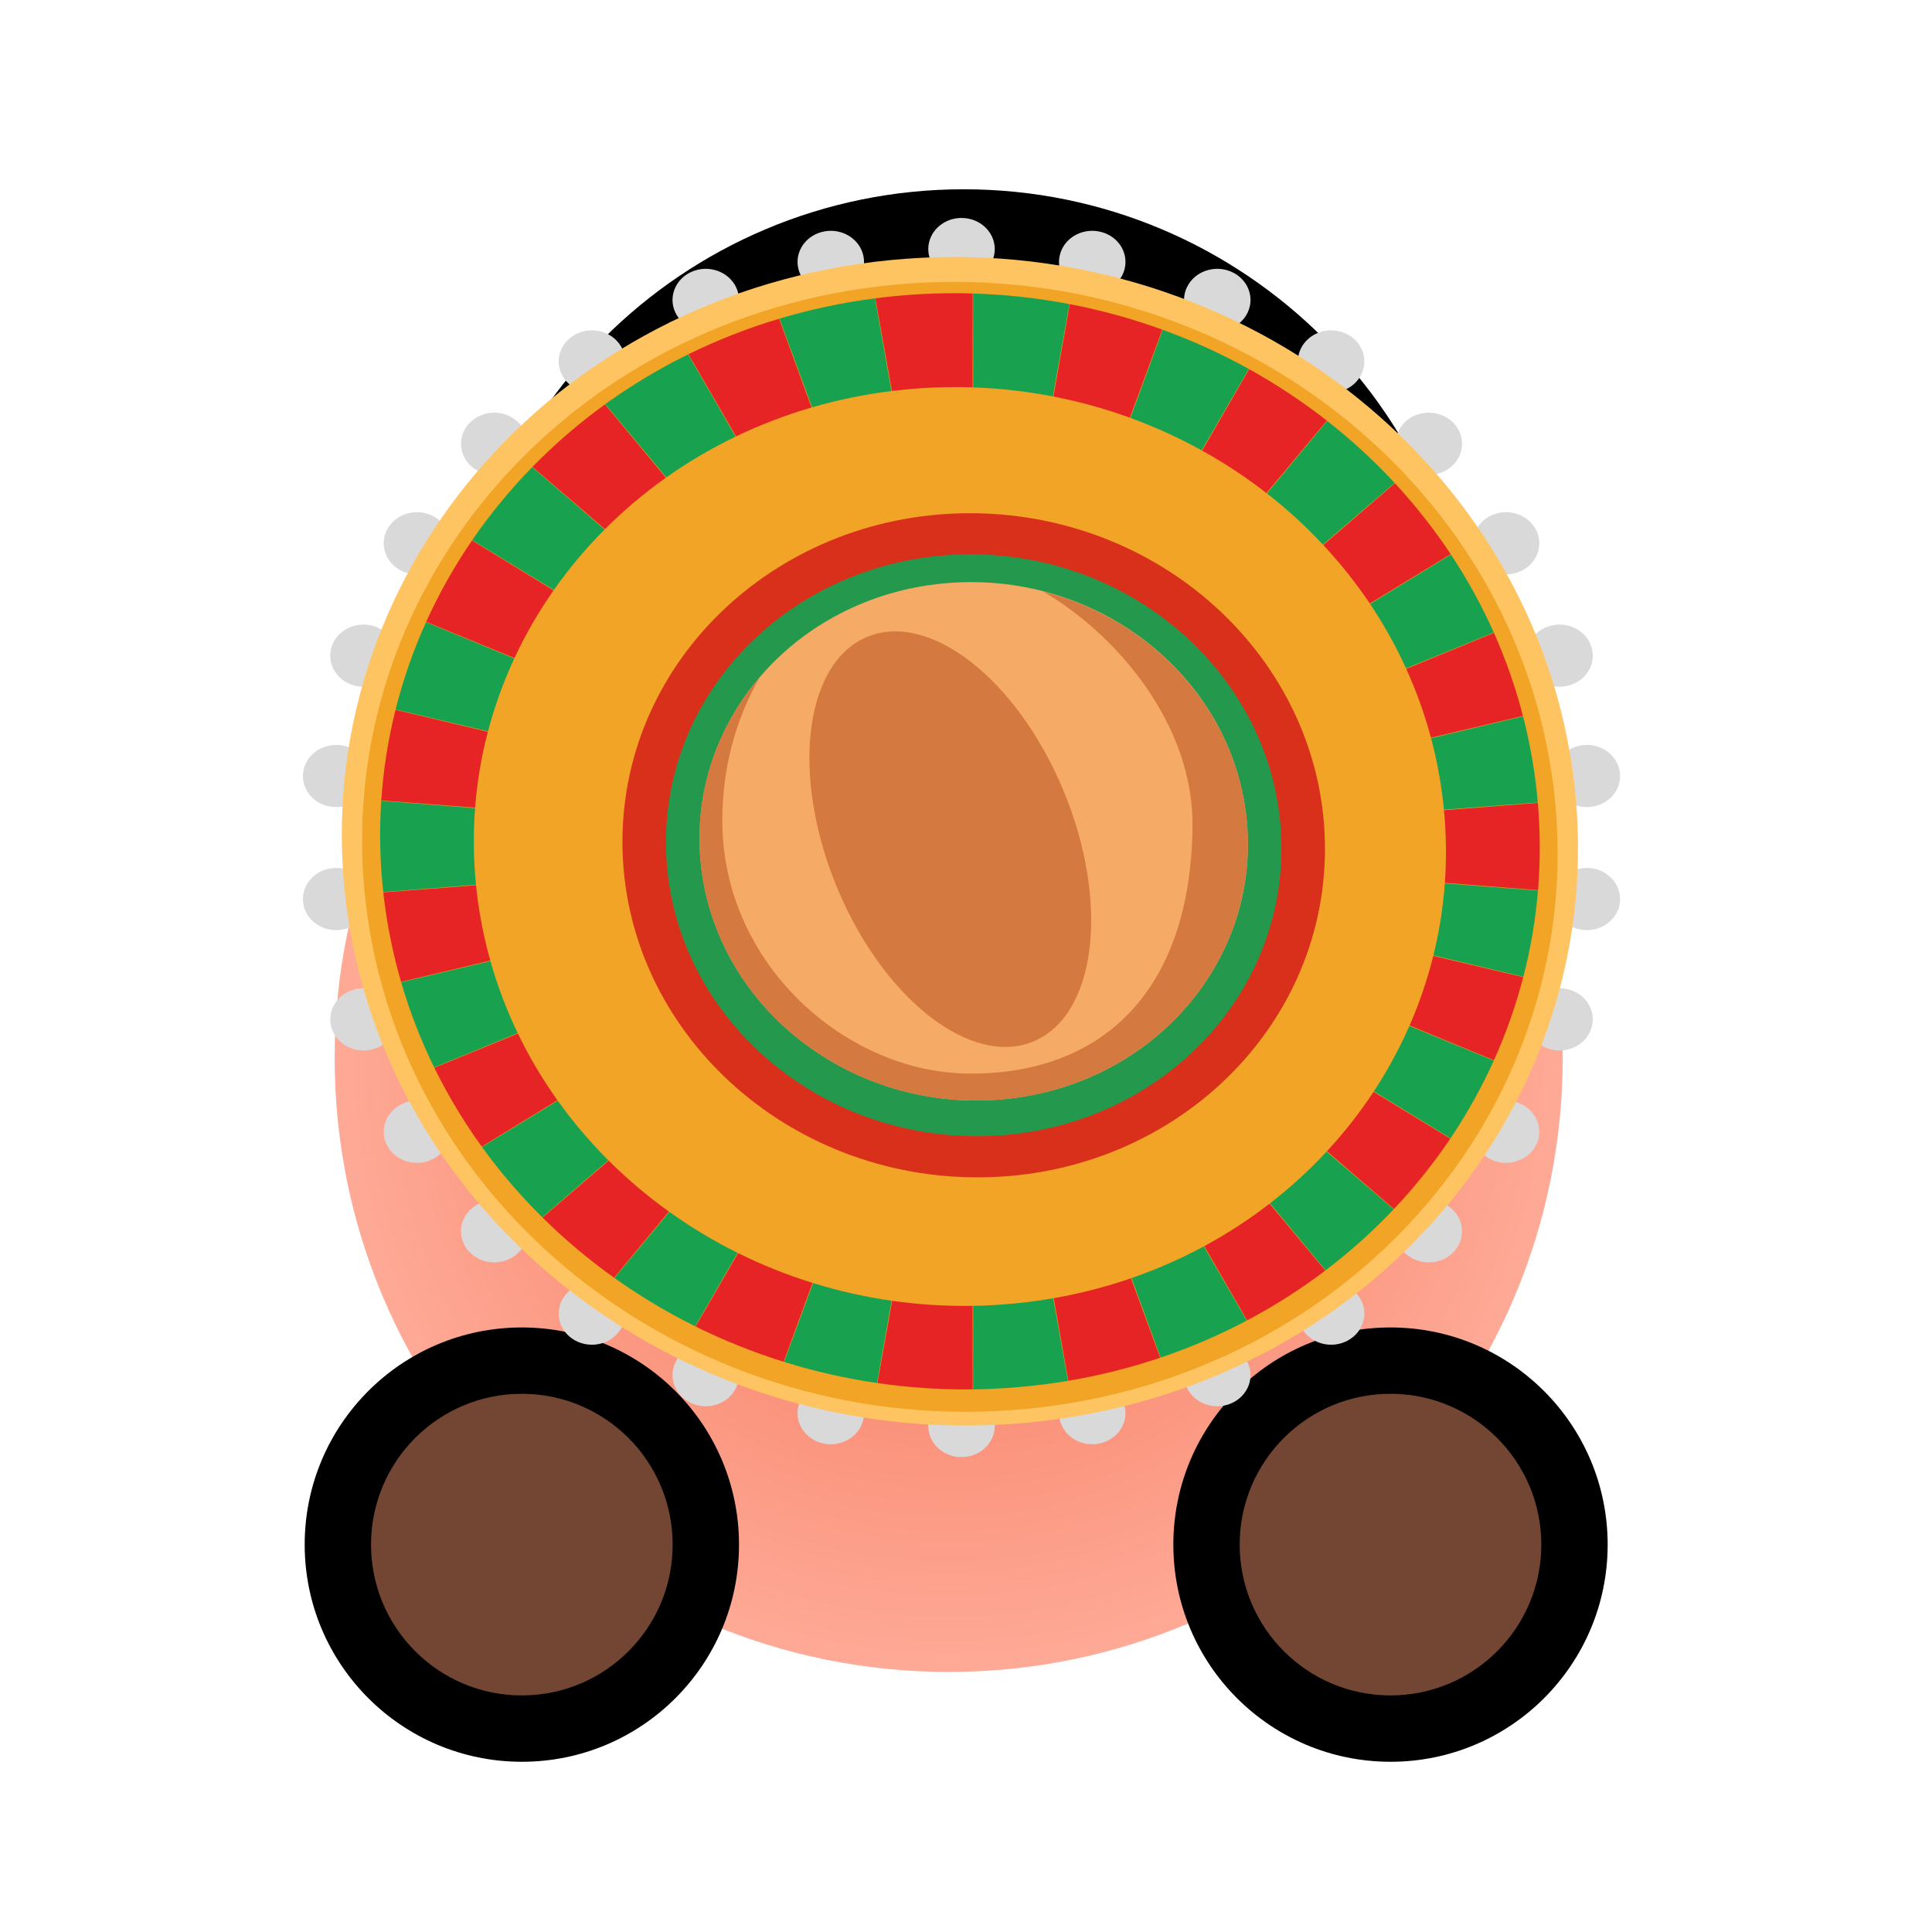 <svg width="129" height="129" viewBox="0 0 129 129" fill="none" xmlns="http://www.w3.org/2000/svg">
<path d="M32.344 47.139C32.344 64.536 46.447 78.638 63.844 78.638C81.241 78.637 95.344 64.534 95.344 47.137C95.344 29.74 81.241 15.637 63.844 15.638C46.447 15.638 32.344 29.742 32.344 47.139Z" fill="#0B4071"/>
<path fill-rule="evenodd" clip-rule="evenodd" d="M64.344 12.638C83.121 12.637 98.344 27.859 98.344 46.637C98.344 65.414 83.121 80.637 64.344 80.638C45.566 80.639 30.344 65.417 30.344 46.639C30.344 27.861 45.566 12.639 64.344 12.638ZM93.153 46.637C93.153 30.726 80.255 17.828 64.344 17.828C48.433 17.829 35.534 30.728 35.534 46.639C35.534 62.55 48.433 75.448 64.344 75.448C80.255 75.447 93.153 62.548 93.153 46.637Z" fill="black"/>
<path d="M63.344 29.637C85.987 29.637 104.344 48.005 104.344 70.637C104.344 93.268 85.987 111.637 63.344 111.637C40.7 111.637 22.344 93.268 22.344 70.637C22.344 48.005 40.7 29.637 63.344 29.637Z" fill="url(#paint0_radial_2081_40)"/>
<path d="M22.344 103.132C22.344 110.035 27.94 115.633 34.844 115.634C41.747 115.636 47.344 110.04 47.344 103.137C47.344 96.233 41.747 90.636 34.844 90.634C27.94 90.633 22.344 96.228 22.344 103.132Z" fill="#724633"/>
<path fill-rule="evenodd" clip-rule="evenodd" d="M34.844 88.634C42.852 88.635 49.344 95.129 49.344 103.137C49.344 111.145 42.852 117.635 34.844 117.634C26.836 117.632 20.344 111.139 20.344 103.131C20.344 95.123 26.836 88.632 34.844 88.634ZM44.913 103.136C44.913 97.575 40.405 93.065 34.844 93.064C29.282 93.063 24.774 97.57 24.774 103.132C24.774 108.693 29.282 113.202 34.844 113.203C40.405 113.204 44.913 108.697 44.913 103.136Z" fill="black"/>
<path d="M80.344 103.132C80.344 110.035 85.94 115.633 92.844 115.634C99.747 115.636 105.344 110.04 105.344 103.137C105.344 96.233 99.747 90.636 92.844 90.634C85.94 90.633 80.344 96.228 80.344 103.132Z" fill="#724633"/>
<path fill-rule="evenodd" clip-rule="evenodd" d="M92.844 88.634C100.852 88.635 107.344 95.129 107.344 103.137C107.344 111.145 100.852 117.635 92.844 117.634C84.836 117.632 78.344 111.139 78.344 103.131C78.344 95.123 84.836 88.632 92.844 88.634ZM102.913 103.136C102.913 97.575 98.405 93.065 92.844 93.064C87.282 93.063 82.774 97.57 82.774 103.132C82.774 108.693 87.282 113.202 92.844 113.203C98.405 113.204 102.913 108.697 102.913 103.136Z" fill="black"/>
<path d="M66.42 16.63C66.42 17.777 65.426 18.706 64.201 18.706C62.975 18.706 61.981 17.777 61.981 16.63C61.981 15.483 62.975 14.553 64.201 14.553C65.426 14.553 66.42 15.483 66.42 16.63Z" fill="#D9D9D9"/>
<path d="M101.67 38.075C100.609 38.648 99.251 38.308 98.639 37.315C98.026 36.321 98.389 35.051 99.451 34.477C100.512 33.904 101.869 34.244 102.482 35.238C103.095 36.231 102.731 37.501 101.67 38.075Z" fill="#D9D9D9"/>
<path d="M99.451 77.367C98.389 76.794 98.026 75.523 98.639 74.53C99.251 73.537 100.609 73.196 101.67 73.77C102.731 74.343 103.095 75.614 102.482 76.607C101.87 77.6 100.512 77.941 99.451 77.367Z" fill="#D9D9D9"/>
<path d="M61.981 95.215C61.981 94.068 62.975 93.138 64.201 93.138C65.426 93.138 66.42 94.068 66.42 95.215C66.42 96.362 65.426 97.292 64.201 97.292C62.975 97.292 61.981 96.362 61.981 95.215Z" fill="#D9D9D9"/>
<path d="M26.731 73.77C27.793 73.197 29.15 73.537 29.763 74.53C30.375 75.524 30.012 76.794 28.95 77.367C27.889 77.941 26.532 77.601 25.919 76.607C25.306 75.614 25.67 74.344 26.731 73.77Z" fill="#D9D9D9"/>
<path d="M28.95 34.478C30.012 35.051 30.375 36.321 29.763 37.315C29.15 38.308 27.793 38.648 26.731 38.075C25.67 37.501 25.306 36.231 25.919 35.238C26.532 34.245 27.889 33.904 28.95 34.478Z" fill="#D9D9D9"/>
<path d="M75.1 17.92C74.845 19.042 73.667 19.758 72.468 19.52C71.269 19.281 70.504 18.178 70.759 17.056C71.014 15.934 72.192 15.218 73.391 15.457C74.59 15.695 75.355 16.798 75.1 17.92Z" fill="#D9D9D9"/>
<path d="M104.816 45.755C103.651 46.11 102.399 45.513 102.02 44.422C101.641 43.331 102.279 42.16 103.445 41.805C104.61 41.45 105.862 42.047 106.241 43.139C106.62 44.229 105.982 45.401 104.816 45.755Z" fill="#D9D9D9"/>
<path d="M93.916 83.758C93.005 82.99 92.932 81.677 93.752 80.825C94.572 79.972 95.975 79.903 96.886 80.671C97.797 81.438 97.87 82.751 97.05 83.604C96.23 84.456 94.827 84.525 93.916 83.758Z" fill="#D9D9D9"/>
<path d="M53.301 93.925C53.556 92.803 54.734 92.087 55.933 92.325C57.132 92.564 57.897 93.666 57.642 94.788C57.388 95.91 56.209 96.627 55.01 96.388C53.812 96.15 53.046 95.047 53.301 93.925Z" fill="#D9D9D9"/>
<path d="M23.585 66.089C24.751 65.735 26.003 66.332 26.381 67.423C26.76 68.514 26.122 69.685 24.957 70.04C23.791 70.394 22.539 69.797 22.16 68.706C21.782 67.615 22.419 66.444 23.585 66.089Z" fill="#D9D9D9"/>
<path d="M34.485 28.087C35.396 28.855 35.47 30.168 34.65 31.02C33.829 31.873 32.426 31.942 31.515 31.174C30.605 30.407 30.531 29.093 31.351 28.241C32.171 27.388 33.574 27.32 34.485 28.087Z" fill="#D9D9D9"/>
<path d="M83.305 20.872C82.806 21.919 81.494 22.391 80.375 21.924C79.255 21.457 78.751 20.23 79.25 19.182C79.748 18.134 81.06 17.663 82.18 18.129C83.299 18.596 83.803 19.824 83.305 20.872Z" fill="#D9D9D9"/>
<path d="M106.187 53.881C104.968 54.001 103.876 53.173 103.748 52.032C103.62 50.892 104.504 49.87 105.723 49.75C106.942 49.63 108.034 50.457 108.162 51.598C108.291 52.739 107.406 53.761 106.187 53.881Z" fill="#D9D9D9"/>
<path d="M87.084 88.932C86.363 88.004 86.583 86.705 87.574 86.031C88.566 85.357 89.954 85.562 90.674 86.49C91.395 87.418 91.175 88.717 90.183 89.391C89.192 90.066 87.804 89.86 87.084 88.932Z" fill="#D9D9D9"/>
<path d="M45.097 90.973C45.595 89.925 46.907 89.454 48.027 89.921C49.146 90.387 49.65 91.615 49.151 92.663C48.653 93.711 47.341 94.182 46.221 93.715C45.102 93.249 44.598 92.021 45.097 90.973Z" fill="#D9D9D9"/>
<path d="M22.214 57.964C23.433 57.844 24.525 58.672 24.653 59.812C24.781 60.953 23.897 61.975 22.678 62.095C21.459 62.215 20.367 61.387 20.239 60.247C20.111 59.106 20.995 58.084 22.214 57.964Z" fill="#D9D9D9"/>
<path d="M41.318 22.913C42.039 23.841 41.819 25.14 40.828 25.814C39.836 26.488 38.448 26.282 37.728 25.354C37.007 24.426 37.227 23.128 38.219 22.453C39.21 21.779 40.598 21.985 41.318 22.913Z" fill="#D9D9D9"/>
<path d="M90.674 25.355C89.953 26.283 88.566 26.488 87.574 25.814C86.582 25.14 86.363 23.841 87.083 22.913C87.803 21.985 89.191 21.78 90.183 22.454C91.174 23.128 91.394 24.427 90.674 25.355Z" fill="#D9D9D9"/>
<path d="M105.723 62.095C104.504 61.975 103.62 60.953 103.748 59.813C103.876 58.672 104.968 57.844 106.187 57.964C107.406 58.084 108.29 59.106 108.162 60.247C108.034 61.388 106.942 62.215 105.723 62.095Z" fill="#D9D9D9"/>
<path d="M79.25 92.663C78.752 91.615 79.255 90.388 80.375 89.921C81.495 89.454 82.806 89.926 83.305 90.974C83.803 92.022 83.3 93.249 82.18 93.716C81.06 94.182 79.749 93.711 79.25 92.663Z" fill="#D9D9D9"/>
<path d="M37.728 86.49C38.448 85.562 39.836 85.356 40.827 86.031C41.819 86.705 42.039 88.004 41.318 88.931C40.598 89.859 39.21 90.065 38.218 89.391C37.227 88.717 37.007 87.418 37.728 86.49Z" fill="#D9D9D9"/>
<path d="M22.678 49.749C23.897 49.869 24.781 50.891 24.653 52.032C24.525 53.173 23.433 54 22.214 53.88C20.995 53.761 20.111 52.739 20.239 51.598C20.367 50.457 21.459 49.63 22.678 49.749Z" fill="#D9D9D9"/>
<path d="M49.151 19.182C49.65 20.23 49.146 21.457 48.026 21.924C46.907 22.39 45.595 21.919 45.096 20.871C44.598 19.823 45.102 18.596 46.221 18.129C47.341 17.663 48.653 18.134 49.151 19.182Z" fill="#D9D9D9"/>
<path d="M96.886 31.174C95.975 31.942 94.572 31.873 93.752 31.02C92.932 30.168 93.005 28.855 93.916 28.087C94.827 27.32 96.23 27.389 97.05 28.241C97.87 29.093 97.797 30.407 96.886 31.174Z" fill="#D9D9D9"/>
<path d="M103.444 70.04C102.279 69.685 101.641 68.513 102.02 67.422C102.398 66.332 103.65 65.735 104.816 66.089C105.982 66.444 106.62 67.615 106.241 68.706C105.862 69.797 104.61 70.394 103.444 70.04Z" fill="#D9D9D9"/>
<path d="M70.759 94.788C70.504 93.666 71.269 92.563 72.468 92.325C73.667 92.086 74.846 92.803 75.1 93.925C75.355 95.047 74.59 96.149 73.391 96.388C72.192 96.626 71.014 95.91 70.759 94.788Z" fill="#D9D9D9"/>
<path d="M31.515 80.671C32.426 79.903 33.829 79.972 34.649 80.824C35.469 81.677 35.396 82.99 34.485 83.758C33.574 84.525 32.171 84.456 31.351 83.604C30.531 82.751 30.604 81.438 31.515 80.671Z" fill="#D9D9D9"/>
<path d="M24.957 41.805C26.122 42.16 26.76 43.331 26.382 44.422C26.003 45.513 24.751 46.11 23.585 45.756C22.42 45.401 21.782 44.23 22.16 43.139C22.539 42.048 23.791 41.451 24.957 41.805Z" fill="#D9D9D9"/>
<path d="M57.642 17.057C57.897 18.179 57.132 19.281 55.933 19.52C54.734 19.758 53.556 19.042 53.301 17.92C53.046 16.798 53.811 15.695 55.01 15.457C56.209 15.218 57.387 15.935 57.642 17.057Z" fill="#D9D9D9"/>
<path d="M68.693 94.984C91.343 92.808 107.645 73.668 105.105 52.233C102.565 30.798 82.145 15.185 59.495 17.362C36.846 19.538 20.543 38.678 23.083 60.113C25.623 81.548 46.043 97.16 68.693 94.984Z" fill="#FFC462"/>
<path d="M68.536 94.071C90.44 91.967 106.205 73.46 103.749 52.734C101.294 32.009 81.546 16.914 59.643 19.018C37.739 21.123 21.974 39.63 24.43 60.355C26.886 81.081 46.633 96.176 68.536 94.071Z" fill="#F1A425"/>
<path d="M41.561 56.194C41.553 68.438 52.045 78.472 64.999 78.612C77.954 78.751 88.46 68.931 88.468 56.687C88.475 44.442 77.983 34.409 65.029 34.269C52.082 34.136 41.568 43.95 41.561 56.194Z" fill="#D9301C"/>
<path d="M44.467 56.224C44.46 66.951 53.652 75.741 65.001 75.864C76.35 75.986 85.555 67.383 85.562 56.656C85.568 45.929 76.376 37.138 65.027 37.016C53.685 36.899 44.473 45.497 44.467 56.224Z" fill="#24994D"/>
<path d="M67.056 73.392C77.104 72.427 84.336 63.936 83.209 54.427C82.082 44.918 73.023 37.992 62.976 38.957C52.928 39.922 45.696 48.414 46.823 57.923C47.949 67.432 57.008 74.358 67.056 73.392Z" fill="#F5AA66"/>
<path d="M55.646 58.653C58.545 66.173 64.387 71.099 68.698 69.652C73.009 68.204 74.156 60.935 71.257 53.41C68.358 45.89 62.516 40.964 58.205 42.411C53.894 43.859 52.747 51.128 55.646 58.653Z" fill="#D47940"/>
<path d="M79.626 55.266C79.45 66.957 72.858 71.775 64.646 71.684C56.44 71.599 48.222 64.341 48.228 54.784C48.228 51.231 49.155 47.945 50.73 45.216C48.216 48.15 46.703 51.89 46.703 55.981C46.697 65.538 54.89 73.37 64.999 73.478C75.108 73.585 83.313 65.924 83.32 56.367C83.326 48.326 77.521 41.527 69.662 39.501C74.578 42.373 79.727 48.394 79.626 55.266Z" fill="#D47940"/>
<path d="M59.781 19.768C61.521 19.601 63.246 19.546 64.949 19.596L64.944 25.865C63.472 25.815 61.98 25.86 60.476 26.005C60.167 26.034 59.86 26.068 59.555 26.105L58.446 19.918C58.888 19.861 59.334 19.811 59.781 19.768Z" fill="#E62425"/>
<path d="M54.19 27.208L52.022 21.281C49.912 21.912 47.889 22.708 45.967 23.652L49.146 29.139C50.749 28.368 52.434 27.72 54.19 27.208Z" fill="#E62425"/>
<path d="M44.461 31.897L40.396 27C38.654 28.26 37.034 29.657 35.553 31.171L40.392 35.333C41.639 34.084 43 32.934 44.461 31.897Z" fill="#E62425"/>
<path d="M36.962 39.42L31.517 36.085C30.339 37.806 29.313 39.625 28.454 41.523L34.351 43.939C35.087 42.36 35.961 40.849 36.962 39.42Z" fill="#E62425"/>
<path d="M32.575 48.862L26.408 47.395C25.916 49.361 25.595 51.384 25.457 53.447L31.722 53.928C31.856 52.2 32.144 50.506 32.575 48.862Z" fill="#E62425"/>
<path d="M31.785 59.11L25.593 59.585C25.603 59.68 25.614 59.775 25.625 59.871C25.856 61.822 26.245 63.721 26.779 65.559L32.738 64.142C32.327 62.678 32.024 61.168 31.841 59.62C31.821 59.45 31.802 59.28 31.785 59.11Z" fill="#E62425"/>
<path d="M34.581 69.01L29.002 71.295C29.908 73.141 30.968 74.901 32.166 76.56L37.22 73.465C36.219 72.06 35.334 70.572 34.581 69.01Z" fill="#E62425"/>
<path d="M40.642 77.495L36.224 81.295C37.7 82.755 39.298 84.099 41.001 85.313L44.666 80.899C43.23 79.871 41.884 78.732 40.642 77.495Z" fill="#E62425"/>
<path d="M49.282 83.67L46.443 88.57C48.325 89.502 50.293 90.292 52.328 90.927L54.254 85.66C52.534 85.125 50.872 84.458 49.282 83.67Z" fill="#E62425"/>
<path d="M59.569 86.856L58.585 92.348C60.665 92.65 62.792 92.794 64.949 92.768L64.944 87.192C63.122 87.221 61.326 87.106 59.569 86.856Z" fill="#E62425"/>
<path d="M70.356 86.68L71.334 92.194C73.451 91.837 75.5 91.318 77.469 90.655L75.517 85.35C73.862 85.92 72.138 86.368 70.356 86.68Z" fill="#E62425"/>
<path d="M80.41 83.204L83.271 88.162C85.115 87.186 86.86 86.071 88.491 84.833L84.771 80.368C83.41 81.421 81.952 82.37 80.41 83.204Z" fill="#E62425"/>
<path d="M88.602 76.867L93.073 80.725C94.459 79.259 95.718 77.687 96.836 76.025L91.713 72.899C90.791 74.3 89.75 75.627 88.602 76.867Z" fill="#E62425"/>
<path d="M94.117 68.472L99.752 70.791C100.556 69.007 101.213 67.152 101.708 65.243L95.7 63.824C95.303 65.422 94.772 66.976 94.117 68.472Z" fill="#E62425"/>
<path d="M96.474 58.948L102.693 59.435C102.851 57.525 102.85 55.578 102.681 53.608L96.415 54.099C96.571 55.738 96.588 57.358 96.474 58.948Z" fill="#E62425"/>
<path d="M95.543 49.256L101.689 47.804C101.194 45.887 100.543 44.032 99.75 42.253L93.897 44.661C94.566 46.134 95.119 47.668 95.543 49.256Z" fill="#E62425"/>
<path d="M91.462 40.297L96.863 37.001C95.752 35.324 94.504 33.741 93.136 32.263L88.356 36.389C89.493 37.608 90.533 38.914 91.462 40.297Z" fill="#E62425"/>
<path d="M84.563 32.924L88.594 28.086C86.966 26.812 85.23 25.662 83.405 24.649L80.266 30.088C81.777 30.925 83.214 31.874 84.563 32.924Z" fill="#E62425"/>
<path d="M75.444 27.892L77.608 22.01C75.615 21.287 73.55 20.715 71.43 20.308L70.336 26.476C72.088 26.817 73.796 27.293 75.444 27.892Z" fill="#E62425"/>
<path d="M59.522 26.11L58.424 19.921C56.224 20.206 54.093 20.662 52.044 21.274L54.223 27.198C55.926 26.703 57.696 26.336 59.522 26.11Z" fill="#18A24F"/>
<path d="M49.117 29.153L45.948 23.662C43.993 24.623 42.143 25.738 40.413 26.987L44.488 31.878C45.936 30.853 47.483 29.94 49.117 29.153Z" fill="#18A24F"/>
<path d="M40.369 35.355L35.538 31.186C34.058 32.702 32.717 34.335 31.529 36.067L36.98 39.394C37.987 37.959 39.121 36.608 40.369 35.355Z" fill="#18A24F"/>
<path d="M34.338 43.967L28.446 41.542C27.6 43.415 26.918 45.365 26.414 47.375L32.583 48.832C33.024 47.154 33.613 45.528 34.338 43.967Z" fill="#18A24F"/>
<path d="M31.72 53.959L25.456 53.468C25.324 55.467 25.364 57.504 25.59 59.564L31.782 59.079C31.609 57.347 31.592 55.637 31.72 53.959Z" fill="#18A24F"/>
<path d="M32.747 64.172L26.785 65.58C27.36 67.554 28.101 69.457 28.992 71.275L34.567 68.981C33.828 67.445 33.217 65.838 32.747 64.172Z" fill="#18A24F"/>
<path d="M37.239 73.49L32.18 76.579C33.389 78.251 34.737 79.823 36.208 81.279L40.619 77.472C39.384 76.238 38.252 74.907 37.239 73.49Z" fill="#18A24F"/>
<path d="M44.693 80.918L41.021 85.326C42.723 86.538 44.529 87.62 46.422 88.559L49.252 83.655C47.654 82.861 46.129 81.945 44.693 80.918Z" fill="#18A24F"/>
<path d="M54.287 85.67L52.351 90.934C54.361 91.56 56.437 92.035 58.562 92.344L59.536 86.851C57.74 86.594 55.986 86.197 54.287 85.67Z" fill="#18A24F"/>
<path d="M64.978 87.192L64.973 92.768C66.111 92.753 67.257 92.692 68.409 92.581C69.389 92.487 70.357 92.359 71.31 92.198L70.322 86.685C69.464 86.835 68.592 86.952 67.708 87.037C66.793 87.125 65.882 87.176 64.978 87.192Z" fill="#18A24F"/>
<path d="M75.55 85.338L77.492 90.647C79.5 89.969 81.424 89.139 83.25 88.173L80.38 83.22C78.849 84.045 77.236 84.755 75.55 85.338Z" fill="#18A24F"/>
<path d="M84.798 80.347L88.51 84.819C90.144 83.577 91.664 82.213 93.056 80.743L88.579 76.892C87.423 78.137 86.159 79.293 84.798 80.347Z" fill="#18A24F"/>
<path d="M91.732 72.87L96.85 76.005C97.957 74.357 98.926 72.621 99.742 70.813L94.104 68.503C93.437 70.023 92.643 71.483 91.732 72.87Z" fill="#18A24F"/>
<path d="M95.708 63.791L101.715 65.219C102.199 63.347 102.529 61.423 102.692 59.459L96.472 58.982C96.353 60.62 96.095 62.227 95.708 63.791Z" fill="#18A24F"/>
<path d="M96.412 54.065L102.679 53.584C102.647 53.216 102.609 52.848 102.565 52.478C102.377 50.892 102.085 49.34 101.696 47.828L95.553 49.289C95.91 50.631 96.176 52.01 96.343 53.422C96.369 53.637 96.392 53.851 96.412 54.065Z" fill="#18A24F"/>
<path d="M93.883 44.63L99.74 42.231C98.928 40.412 97.969 38.671 96.876 37.021L91.481 40.326C92.394 41.689 93.199 43.127 93.883 44.63Z" fill="#18A24F"/>
<path d="M88.332 36.363L93.12 32.245C91.735 30.751 90.227 29.365 88.613 28.101L84.591 32.945C85.929 33.988 87.181 35.131 88.332 36.363Z" fill="#18A24F"/>
<path d="M80.236 30.071L83.384 24.637C81.551 23.621 79.627 22.744 77.63 22.018L75.477 27.904C77.128 28.506 78.719 29.232 80.236 30.071Z" fill="#18A24F"/>
<path d="M70.302 26.469L71.407 20.304C69.31 19.903 67.16 19.663 64.973 19.597L64.978 25.866C66.788 25.928 68.567 26.133 70.302 26.469Z" fill="#18A24F"/>
<defs>
<radialGradient id="paint0_radial_2081_40" cx="0" cy="0" r="1" gradientUnits="userSpaceOnUse" gradientTransform="translate(63.344 70.637) rotate(-180) scale(41)">
<stop stop-color="#F57053"/>
<stop offset="1" stop-color="#FEAA97"/>
</radialGradient>
</defs>
</svg>
